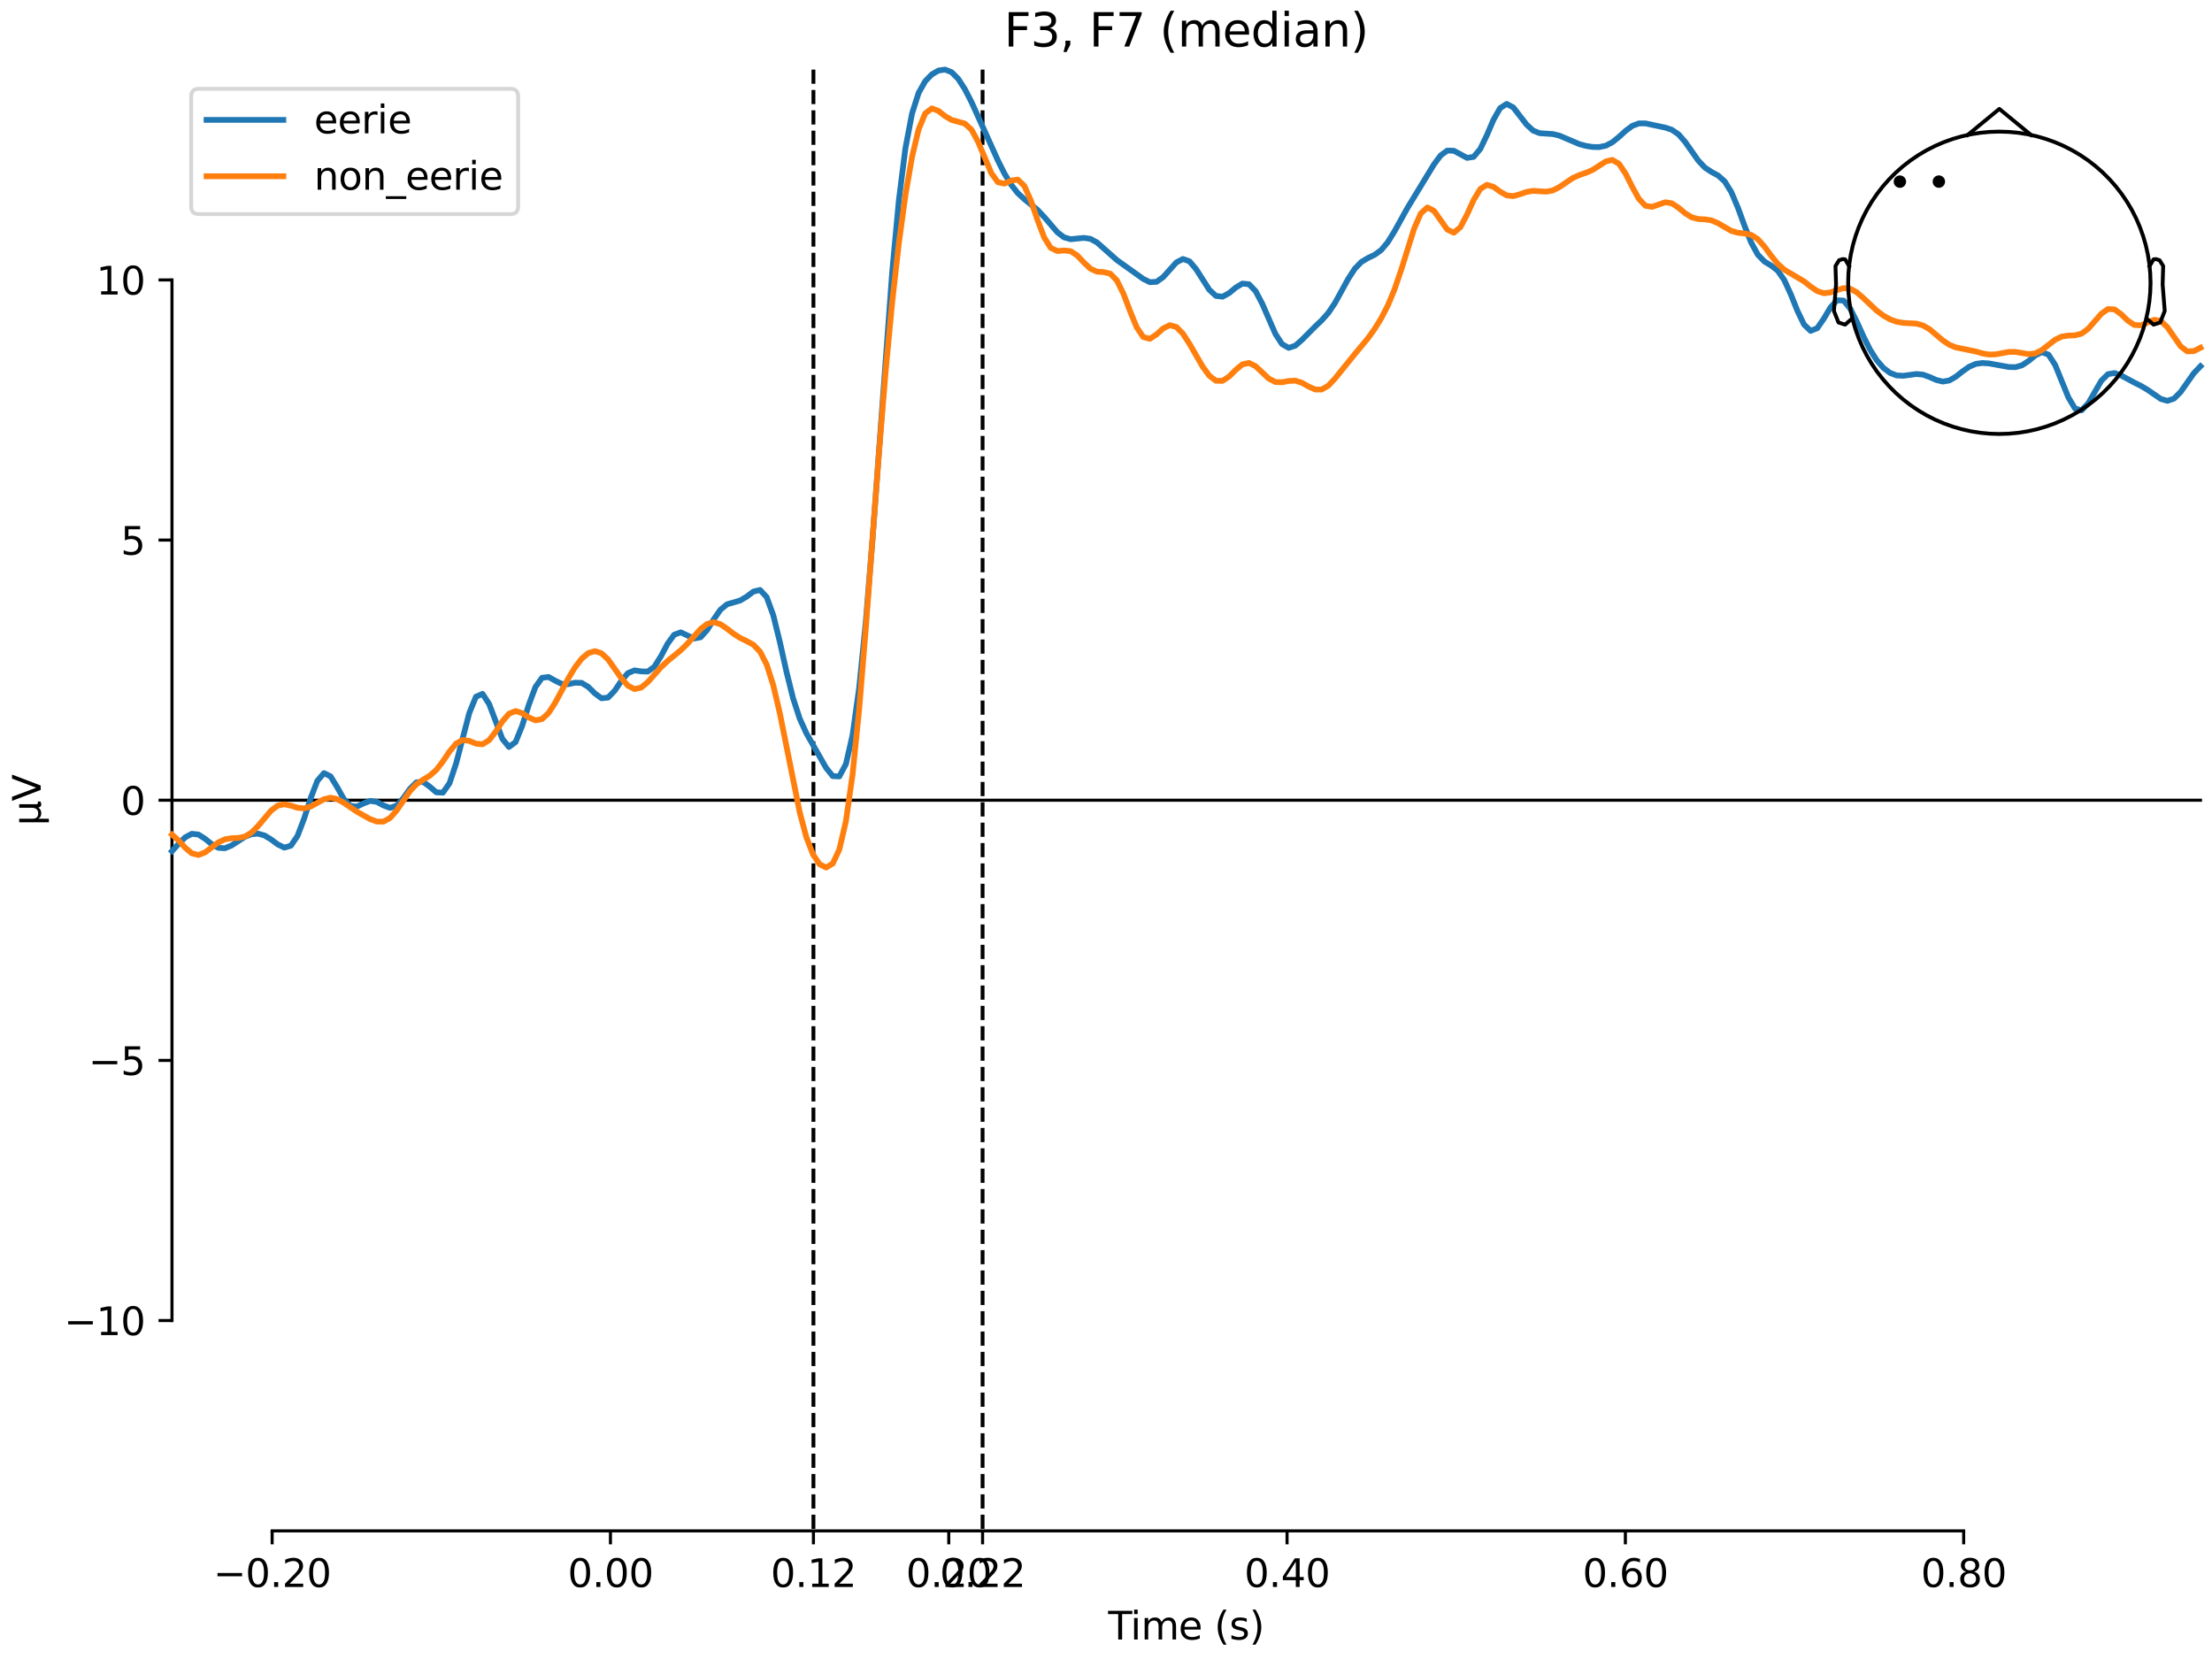<?xml version="1.0" encoding="utf-8" standalone="no"?>
<!DOCTYPE svg PUBLIC "-//W3C//DTD SVG 1.1//EN"
  "http://www.w3.org/Graphics/SVG/1.1/DTD/svg11.dtd">
<svg xmlns:xlink="http://www.w3.org/1999/xlink" width="576pt" height="432pt" viewBox="0 0 576 432" xmlns="http://www.w3.org/2000/svg" version="1.1">
 <defs>
  <style type="text/css">*{stroke-linejoin: round; stroke-linecap: butt}</style>
 </defs>
 <g id="figure_1">
  <g id="patch_1">
   <path d="M 0 432 
L 576 432 
L 576 0 
L 0 0 
z
" style="fill: #ffffff"/>
  </g>
  <g id="axes_1">
   <g id="patch_2">
    <path d="M 44.783 398.644 
L 573 398.644 
L 573 18.118 
L 44.783 18.118 
L 44.783 398.644 
z
" style="fill: none; opacity: 0"/>
   </g>
   <g id="patch_3">
    <path d="M 44.783 343.865 
L 44.783 72.897 
" style="fill: none; stroke: #000000; stroke-width: 0.8; stroke-linejoin: miter; stroke-linecap: square"/>
   </g>
   <g id="LineCollection_1">
    <path d="M 211.817 18.118 
L 211.817 398.644 
" clip-path="url(#p2eb47538a4)" style="fill: none; stroke-dasharray: 3.7,1.6; stroke-dashoffset: 0; stroke: #000000"/>
    <path d="M 255.863 18.118 
L 255.863 398.644 
" clip-path="url(#p2eb47538a4)" style="fill: none; stroke-dasharray: 3.7,1.6; stroke-dashoffset: 0; stroke: #000000"/>
   </g>
   <g id="matplotlib.axis_1">
    <g id="xtick_1">
     <g id="line2d_1">
      <defs>
       <path id="med93d7bb9c" d="M 0 0 
L 0 3.5 
" style="stroke: #000000; stroke-width: 0.8"/>
      </defs>
      <g>
       <use xlink:href="#med93d7bb9c" x="70.867" y="398.644" style="stroke: #000000; stroke-width: 0.8"/>
      </g>
     </g>
     <g id="text_1">
      <!-- −0.20 -->
      <g transform="translate(55.544 413.242) scale(0.1 -0.1)">
       <defs>
        <path id="DejaVuSans-2212" d="M 678 2272 
L 4684 2272 
L 4684 1741 
L 678 1741 
L 678 2272 
z
" transform="scale(0.016)"/>
        <path id="DejaVuSans-30" d="M 2034 4250 
Q 1547 4250 1301 3770 
Q 1056 3291 1056 2328 
Q 1056 1369 1301 889 
Q 1547 409 2034 409 
Q 2525 409 2770 889 
Q 3016 1369 3016 2328 
Q 3016 3291 2770 3770 
Q 2525 4250 2034 4250 
z
M 2034 4750 
Q 2819 4750 3233 4129 
Q 3647 3509 3647 2328 
Q 3647 1150 3233 529 
Q 2819 -91 2034 -91 
Q 1250 -91 836 529 
Q 422 1150 422 2328 
Q 422 3509 836 4129 
Q 1250 4750 2034 4750 
z
" transform="scale(0.016)"/>
        <path id="DejaVuSans-2e" d="M 684 794 
L 1344 794 
L 1344 0 
L 684 0 
L 684 794 
z
" transform="scale(0.016)"/>
        <path id="DejaVuSans-32" d="M 1228 531 
L 3431 531 
L 3431 0 
L 469 0 
L 469 531 
Q 828 903 1448 1529 
Q 2069 2156 2228 2338 
Q 2531 2678 2651 2914 
Q 2772 3150 2772 3378 
Q 2772 3750 2511 3984 
Q 2250 4219 1831 4219 
Q 1534 4219 1204 4116 
Q 875 4013 500 3803 
L 500 4441 
Q 881 4594 1212 4672 
Q 1544 4750 1819 4750 
Q 2544 4750 2975 4387 
Q 3406 4025 3406 3419 
Q 3406 3131 3298 2873 
Q 3191 2616 2906 2266 
Q 2828 2175 2409 1742 
Q 1991 1309 1228 531 
z
" transform="scale(0.016)"/>
       </defs>
       <use xlink:href="#DejaVuSans-2212"/>
       <use xlink:href="#DejaVuSans-30" transform="translate(83.789 0)"/>
       <use xlink:href="#DejaVuSans-2e" transform="translate(147.412 0)"/>
       <use xlink:href="#DejaVuSans-32" transform="translate(179.199 0)"/>
       <use xlink:href="#DejaVuSans-30" transform="translate(242.822 0)"/>
      </g>
     </g>
    </g>
    <g id="xtick_2">
     <g id="line2d_2">
      <g>
       <use xlink:href="#med93d7bb9c" x="158.96" y="398.644" style="stroke: #000000; stroke-width: 0.8"/>
      </g>
     </g>
     <g id="text_2">
      <!-- 0.00 -->
      <g transform="translate(147.828 413.242) scale(0.1 -0.1)">
       <use xlink:href="#DejaVuSans-30"/>
       <use xlink:href="#DejaVuSans-2e" transform="translate(63.623 0)"/>
       <use xlink:href="#DejaVuSans-30" transform="translate(95.41 0)"/>
       <use xlink:href="#DejaVuSans-30" transform="translate(159.033 0)"/>
      </g>
     </g>
    </g>
    <g id="xtick_3">
     <g id="line2d_3">
      <g>
       <use xlink:href="#med93d7bb9c" x="211.817" y="398.644" style="stroke: #000000; stroke-width: 0.8"/>
      </g>
     </g>
     <g id="text_3">
      <!-- 0.12 -->
      <g transform="translate(200.684 413.242) scale(0.1 -0.1)">
       <defs>
        <path id="DejaVuSans-31" d="M 794 531 
L 1825 531 
L 1825 4091 
L 703 3866 
L 703 4441 
L 1819 4666 
L 2450 4666 
L 2450 531 
L 3481 531 
L 3481 0 
L 794 0 
L 794 531 
z
" transform="scale(0.016)"/>
       </defs>
       <use xlink:href="#DejaVuSans-30"/>
       <use xlink:href="#DejaVuSans-2e" transform="translate(63.623 0)"/>
       <use xlink:href="#DejaVuSans-31" transform="translate(95.41 0)"/>
       <use xlink:href="#DejaVuSans-32" transform="translate(159.033 0)"/>
      </g>
     </g>
    </g>
    <g id="xtick_4">
     <g id="line2d_4">
      <g>
       <use xlink:href="#med93d7bb9c" x="247.054" y="398.644" style="stroke: #000000; stroke-width: 0.8"/>
      </g>
     </g>
     <g id="text_4">
      <!-- 0.20 -->
      <g transform="translate(235.921 413.242) scale(0.1 -0.1)">
       <use xlink:href="#DejaVuSans-30"/>
       <use xlink:href="#DejaVuSans-2e" transform="translate(63.623 0)"/>
       <use xlink:href="#DejaVuSans-32" transform="translate(95.41 0)"/>
       <use xlink:href="#DejaVuSans-30" transform="translate(159.033 0)"/>
      </g>
     </g>
    </g>
    <g id="xtick_5">
     <g id="line2d_5">
      <g>
       <use xlink:href="#med93d7bb9c" x="255.863" y="398.644" style="stroke: #000000; stroke-width: 0.8"/>
      </g>
     </g>
     <g id="text_5">
      <!-- 0.22 -->
      <g transform="translate(244.73 413.242) scale(0.1 -0.1)">
       <use xlink:href="#DejaVuSans-30"/>
       <use xlink:href="#DejaVuSans-2e" transform="translate(63.623 0)"/>
       <use xlink:href="#DejaVuSans-32" transform="translate(95.41 0)"/>
       <use xlink:href="#DejaVuSans-32" transform="translate(159.033 0)"/>
      </g>
     </g>
    </g>
    <g id="xtick_6">
     <g id="line2d_6">
      <g>
       <use xlink:href="#med93d7bb9c" x="335.147" y="398.644" style="stroke: #000000; stroke-width: 0.8"/>
      </g>
     </g>
     <g id="text_6">
      <!-- 0.40 -->
      <g transform="translate(324.015 413.242) scale(0.1 -0.1)">
       <defs>
        <path id="DejaVuSans-34" d="M 2419 4116 
L 825 1625 
L 2419 1625 
L 2419 4116 
z
M 2253 4666 
L 3047 4666 
L 3047 1625 
L 3713 1625 
L 3713 1100 
L 3047 1100 
L 3047 0 
L 2419 0 
L 2419 1100 
L 313 1100 
L 313 1709 
L 2253 4666 
z
" transform="scale(0.016)"/>
       </defs>
       <use xlink:href="#DejaVuSans-30"/>
       <use xlink:href="#DejaVuSans-2e" transform="translate(63.623 0)"/>
       <use xlink:href="#DejaVuSans-34" transform="translate(95.41 0)"/>
       <use xlink:href="#DejaVuSans-30" transform="translate(159.033 0)"/>
      </g>
     </g>
    </g>
    <g id="xtick_7">
     <g id="line2d_7">
      <g>
       <use xlink:href="#med93d7bb9c" x="423.241" y="398.644" style="stroke: #000000; stroke-width: 0.8"/>
      </g>
     </g>
     <g id="text_7">
      <!-- 0.60 -->
      <g transform="translate(412.108 413.242) scale(0.1 -0.1)">
       <defs>
        <path id="DejaVuSans-36" d="M 2113 2584 
Q 1688 2584 1439 2293 
Q 1191 2003 1191 1497 
Q 1191 994 1439 701 
Q 1688 409 2113 409 
Q 2538 409 2786 701 
Q 3034 994 3034 1497 
Q 3034 2003 2786 2293 
Q 2538 2584 2113 2584 
z
M 3366 4563 
L 3366 3988 
Q 3128 4100 2886 4159 
Q 2644 4219 2406 4219 
Q 1781 4219 1451 3797 
Q 1122 3375 1075 2522 
Q 1259 2794 1537 2939 
Q 1816 3084 2150 3084 
Q 2853 3084 3261 2657 
Q 3669 2231 3669 1497 
Q 3669 778 3244 343 
Q 2819 -91 2113 -91 
Q 1303 -91 875 529 
Q 447 1150 447 2328 
Q 447 3434 972 4092 
Q 1497 4750 2381 4750 
Q 2619 4750 2861 4703 
Q 3103 4656 3366 4563 
z
" transform="scale(0.016)"/>
       </defs>
       <use xlink:href="#DejaVuSans-30"/>
       <use xlink:href="#DejaVuSans-2e" transform="translate(63.623 0)"/>
       <use xlink:href="#DejaVuSans-36" transform="translate(95.41 0)"/>
       <use xlink:href="#DejaVuSans-30" transform="translate(159.033 0)"/>
      </g>
     </g>
    </g>
    <g id="xtick_8">
     <g id="line2d_8">
      <g>
       <use xlink:href="#med93d7bb9c" x="511.334" y="398.644" style="stroke: #000000; stroke-width: 0.8"/>
      </g>
     </g>
     <g id="text_8">
      <!-- 0.80 -->
      <g transform="translate(500.202 413.242) scale(0.1 -0.1)">
       <defs>
        <path id="DejaVuSans-38" d="M 2034 2216 
Q 1584 2216 1326 1975 
Q 1069 1734 1069 1313 
Q 1069 891 1326 650 
Q 1584 409 2034 409 
Q 2484 409 2743 651 
Q 3003 894 3003 1313 
Q 3003 1734 2745 1975 
Q 2488 2216 2034 2216 
z
M 1403 2484 
Q 997 2584 770 2862 
Q 544 3141 544 3541 
Q 544 4100 942 4425 
Q 1341 4750 2034 4750 
Q 2731 4750 3128 4425 
Q 3525 4100 3525 3541 
Q 3525 3141 3298 2862 
Q 3072 2584 2669 2484 
Q 3125 2378 3379 2068 
Q 3634 1759 3634 1313 
Q 3634 634 3220 271 
Q 2806 -91 2034 -91 
Q 1263 -91 848 271 
Q 434 634 434 1313 
Q 434 1759 690 2068 
Q 947 2378 1403 2484 
z
M 1172 3481 
Q 1172 3119 1398 2916 
Q 1625 2713 2034 2713 
Q 2441 2713 2670 2916 
Q 2900 3119 2900 3481 
Q 2900 3844 2670 4047 
Q 2441 4250 2034 4250 
Q 1625 4250 1398 4047 
Q 1172 3844 1172 3481 
z
" transform="scale(0.016)"/>
       </defs>
       <use xlink:href="#DejaVuSans-30"/>
       <use xlink:href="#DejaVuSans-2e" transform="translate(63.623 0)"/>
       <use xlink:href="#DejaVuSans-38" transform="translate(95.41 0)"/>
       <use xlink:href="#DejaVuSans-30" transform="translate(159.033 0)"/>
      </g>
     </g>
    </g>
    <g id="text_9">
     <!-- Time (s) -->
     <g transform="translate(288.562 426.92) scale(0.1 -0.1)">
      <defs>
       <path id="DejaVuSans-54" d="M -19 4666 
L 3928 4666 
L 3928 4134 
L 2272 4134 
L 2272 0 
L 1638 0 
L 1638 4134 
L -19 4134 
L -19 4666 
z
" transform="scale(0.016)"/>
       <path id="DejaVuSans-69" d="M 603 3500 
L 1178 3500 
L 1178 0 
L 603 0 
L 603 3500 
z
M 603 4863 
L 1178 4863 
L 1178 4134 
L 603 4134 
L 603 4863 
z
" transform="scale(0.016)"/>
       <path id="DejaVuSans-6d" d="M 3328 2828 
Q 3544 3216 3844 3400 
Q 4144 3584 4550 3584 
Q 5097 3584 5394 3201 
Q 5691 2819 5691 2113 
L 5691 0 
L 5113 0 
L 5113 2094 
Q 5113 2597 4934 2840 
Q 4756 3084 4391 3084 
Q 3944 3084 3684 2787 
Q 3425 2491 3425 1978 
L 3425 0 
L 2847 0 
L 2847 2094 
Q 2847 2600 2669 2842 
Q 2491 3084 2119 3084 
Q 1678 3084 1418 2786 
Q 1159 2488 1159 1978 
L 1159 0 
L 581 0 
L 581 3500 
L 1159 3500 
L 1159 2956 
Q 1356 3278 1631 3431 
Q 1906 3584 2284 3584 
Q 2666 3584 2933 3390 
Q 3200 3197 3328 2828 
z
" transform="scale(0.016)"/>
       <path id="DejaVuSans-65" d="M 3597 1894 
L 3597 1613 
L 953 1613 
Q 991 1019 1311 708 
Q 1631 397 2203 397 
Q 2534 397 2845 478 
Q 3156 559 3463 722 
L 3463 178 
Q 3153 47 2828 -22 
Q 2503 -91 2169 -91 
Q 1331 -91 842 396 
Q 353 884 353 1716 
Q 353 2575 817 3079 
Q 1281 3584 2069 3584 
Q 2775 3584 3186 3129 
Q 3597 2675 3597 1894 
z
M 3022 2063 
Q 3016 2534 2758 2815 
Q 2500 3097 2075 3097 
Q 1594 3097 1305 2825 
Q 1016 2553 972 2059 
L 3022 2063 
z
" transform="scale(0.016)"/>
       <path id="DejaVuSans-20" transform="scale(0.016)"/>
       <path id="DejaVuSans-28" d="M 1984 4856 
Q 1566 4138 1362 3434 
Q 1159 2731 1159 2009 
Q 1159 1288 1364 580 
Q 1569 -128 1984 -844 
L 1484 -844 
Q 1016 -109 783 600 
Q 550 1309 550 2009 
Q 550 2706 781 3412 
Q 1013 4119 1484 4856 
L 1984 4856 
z
" transform="scale(0.016)"/>
       <path id="DejaVuSans-73" d="M 2834 3397 
L 2834 2853 
Q 2591 2978 2328 3040 
Q 2066 3103 1784 3103 
Q 1356 3103 1142 2972 
Q 928 2841 928 2578 
Q 928 2378 1081 2264 
Q 1234 2150 1697 2047 
L 1894 2003 
Q 2506 1872 2764 1633 
Q 3022 1394 3022 966 
Q 3022 478 2636 193 
Q 2250 -91 1575 -91 
Q 1294 -91 989 -36 
Q 684 19 347 128 
L 347 722 
Q 666 556 975 473 
Q 1284 391 1588 391 
Q 1994 391 2212 530 
Q 2431 669 2431 922 
Q 2431 1156 2273 1281 
Q 2116 1406 1581 1522 
L 1381 1569 
Q 847 1681 609 1914 
Q 372 2147 372 2553 
Q 372 3047 722 3315 
Q 1072 3584 1716 3584 
Q 2034 3584 2315 3537 
Q 2597 3491 2834 3397 
z
" transform="scale(0.016)"/>
       <path id="DejaVuSans-29" d="M 513 4856 
L 1013 4856 
Q 1481 4119 1714 3412 
Q 1947 2706 1947 2009 
Q 1947 1309 1714 600 
Q 1481 -109 1013 -844 
L 513 -844 
Q 928 -128 1133 580 
Q 1338 1288 1338 2009 
Q 1338 2731 1133 3434 
Q 928 4138 513 4856 
z
" transform="scale(0.016)"/>
      </defs>
      <use xlink:href="#DejaVuSans-54"/>
      <use xlink:href="#DejaVuSans-69" transform="translate(57.959 0)"/>
      <use xlink:href="#DejaVuSans-6d" transform="translate(85.742 0)"/>
      <use xlink:href="#DejaVuSans-65" transform="translate(183.154 0)"/>
      <use xlink:href="#DejaVuSans-20" transform="translate(244.678 0)"/>
      <use xlink:href="#DejaVuSans-28" transform="translate(276.465 0)"/>
      <use xlink:href="#DejaVuSans-73" transform="translate(315.479 0)"/>
      <use xlink:href="#DejaVuSans-29" transform="translate(367.578 0)"/>
     </g>
    </g>
   </g>
   <g id="matplotlib.axis_2">
    <g id="ytick_1">
     <g id="line2d_9">
      <defs>
       <path id="mc2430f73e5" d="M 0 0 
L -3.5 0 
" style="stroke: #000000; stroke-width: 0.8"/>
      </defs>
      <g>
       <use xlink:href="#mc2430f73e5" x="44.783" y="343.865" style="stroke: #000000; stroke-width: 0.8"/>
      </g>
     </g>
     <g id="text_10">
      <!-- −10 -->
      <g transform="translate(16.678 347.664) scale(0.1 -0.1)">
       <use xlink:href="#DejaVuSans-2212"/>
       <use xlink:href="#DejaVuSans-31" transform="translate(83.789 0)"/>
       <use xlink:href="#DejaVuSans-30" transform="translate(147.412 0)"/>
      </g>
     </g>
    </g>
    <g id="ytick_2">
     <g id="line2d_10">
      <g>
       <use xlink:href="#mc2430f73e5" x="44.783" y="276.123" style="stroke: #000000; stroke-width: 0.8"/>
      </g>
     </g>
     <g id="text_11">
      <!-- −5 -->
      <g transform="translate(23.041 279.922) scale(0.1 -0.1)">
       <defs>
        <path id="DejaVuSans-35" d="M 691 4666 
L 3169 4666 
L 3169 4134 
L 1269 4134 
L 1269 2991 
Q 1406 3038 1543 3061 
Q 1681 3084 1819 3084 
Q 2600 3084 3056 2656 
Q 3513 2228 3513 1497 
Q 3513 744 3044 326 
Q 2575 -91 1722 -91 
Q 1428 -91 1123 -41 
Q 819 9 494 109 
L 494 744 
Q 775 591 1075 516 
Q 1375 441 1709 441 
Q 2250 441 2565 725 
Q 2881 1009 2881 1497 
Q 2881 1984 2565 2268 
Q 2250 2553 1709 2553 
Q 1456 2553 1204 2497 
Q 953 2441 691 2322 
L 691 4666 
z
" transform="scale(0.016)"/>
       </defs>
       <use xlink:href="#DejaVuSans-2212"/>
       <use xlink:href="#DejaVuSans-35" transform="translate(83.789 0)"/>
      </g>
     </g>
    </g>
    <g id="ytick_3">
     <g id="line2d_11">
      <g>
       <use xlink:href="#mc2430f73e5" x="44.783" y="208.381" style="stroke: #000000; stroke-width: 0.8"/>
      </g>
     </g>
     <g id="text_12">
      <!-- 0 -->
      <g transform="translate(31.421 212.18) scale(0.1 -0.1)">
       <use xlink:href="#DejaVuSans-30"/>
      </g>
     </g>
    </g>
    <g id="ytick_4">
     <g id="line2d_12">
      <g>
       <use xlink:href="#mc2430f73e5" x="44.783" y="140.639" style="stroke: #000000; stroke-width: 0.8"/>
      </g>
     </g>
     <g id="text_13">
      <!-- 5 -->
      <g transform="translate(31.421 144.438) scale(0.1 -0.1)">
       <use xlink:href="#DejaVuSans-35"/>
      </g>
     </g>
    </g>
    <g id="ytick_5">
     <g id="line2d_13">
      <g>
       <use xlink:href="#mc2430f73e5" x="44.783" y="72.897" style="stroke: #000000; stroke-width: 0.8"/>
      </g>
     </g>
     <g id="text_14">
      <!-- 10 -->
      <g transform="translate(25.058 76.696) scale(0.1 -0.1)">
       <use xlink:href="#DejaVuSans-31"/>
       <use xlink:href="#DejaVuSans-30" transform="translate(63.623 0)"/>
      </g>
     </g>
    </g>
    <g id="text_15">
     <!-- µV -->
     <g transform="translate(10.599 214.982) rotate(-90) scale(0.1 -0.1)">
      <defs>
       <path id="DejaVuSans-b5" d="M 544 -1331 
L 544 3500 
L 1119 3500 
L 1119 1325 
Q 1119 872 1334 640 
Q 1550 409 1972 409 
Q 2434 409 2667 671 
Q 2900 934 2900 1459 
L 2900 3500 
L 3475 3500 
L 3475 806 
Q 3475 619 3529 530 
Q 3584 441 3700 441 
Q 3728 441 3778 458 
Q 3828 475 3916 513 
L 3916 50 
Q 3788 -22 3673 -56 
Q 3559 -91 3450 -91 
Q 3234 -91 3106 31 
Q 2978 153 2931 403 
Q 2775 156 2548 32 
Q 2322 -91 2016 -91 
Q 1697 -91 1473 31 
Q 1250 153 1119 397 
L 1119 -1331 
L 544 -1331 
z
" transform="scale(0.016)"/>
       <path id="DejaVuSans-56" d="M 1831 0 
L 50 4666 
L 709 4666 
L 2188 738 
L 3669 4666 
L 4325 4666 
L 2547 0 
L 1831 0 
z
" transform="scale(0.016)"/>
      </defs>
      <use xlink:href="#DejaVuSans-b5"/>
      <use xlink:href="#DejaVuSans-56" transform="translate(63.623 0)"/>
     </g>
    </g>
   </g>
   <g id="patch_4">
    <path d="M 70.867 398.644 
L 511.334 398.644 
" style="fill: none; stroke: #000000; stroke-width: 0.8; stroke-linejoin: miter; stroke-linecap: square"/>
   </g>
   <g id="patch_5">
    <path d="M 44.783 208.381 
L 573 208.381 
" style="fill: none; stroke: #000000; stroke-width: 0.8; stroke-linejoin: miter; stroke-linecap: square"/>
   </g>
   <g id="text_16">
    <!-- F3, F7 (median) -->
    <g transform="translate(261.46 12.118) scale(0.12 -0.12)">
     <defs>
      <path id="DejaVuSans-46" d="M 628 4666 
L 3309 4666 
L 3309 4134 
L 1259 4134 
L 1259 2759 
L 3109 2759 
L 3109 2228 
L 1259 2228 
L 1259 0 
L 628 0 
L 628 4666 
z
" transform="scale(0.016)"/>
      <path id="DejaVuSans-33" d="M 2597 2516 
Q 3050 2419 3304 2112 
Q 3559 1806 3559 1356 
Q 3559 666 3084 287 
Q 2609 -91 1734 -91 
Q 1441 -91 1130 -33 
Q 819 25 488 141 
L 488 750 
Q 750 597 1062 519 
Q 1375 441 1716 441 
Q 2309 441 2620 675 
Q 2931 909 2931 1356 
Q 2931 1769 2642 2001 
Q 2353 2234 1838 2234 
L 1294 2234 
L 1294 2753 
L 1863 2753 
Q 2328 2753 2575 2939 
Q 2822 3125 2822 3475 
Q 2822 3834 2567 4026 
Q 2313 4219 1838 4219 
Q 1578 4219 1281 4162 
Q 984 4106 628 3988 
L 628 4550 
Q 988 4650 1302 4700 
Q 1616 4750 1894 4750 
Q 2613 4750 3031 4423 
Q 3450 4097 3450 3541 
Q 3450 3153 3228 2886 
Q 3006 2619 2597 2516 
z
" transform="scale(0.016)"/>
      <path id="DejaVuSans-2c" d="M 750 794 
L 1409 794 
L 1409 256 
L 897 -744 
L 494 -744 
L 750 256 
L 750 794 
z
" transform="scale(0.016)"/>
      <path id="DejaVuSans-37" d="M 525 4666 
L 3525 4666 
L 3525 4397 
L 1831 0 
L 1172 0 
L 2766 4134 
L 525 4134 
L 525 4666 
z
" transform="scale(0.016)"/>
      <path id="DejaVuSans-64" d="M 2906 2969 
L 2906 4863 
L 3481 4863 
L 3481 0 
L 2906 0 
L 2906 525 
Q 2725 213 2448 61 
Q 2172 -91 1784 -91 
Q 1150 -91 751 415 
Q 353 922 353 1747 
Q 353 2572 751 3078 
Q 1150 3584 1784 3584 
Q 2172 3584 2448 3432 
Q 2725 3281 2906 2969 
z
M 947 1747 
Q 947 1113 1208 752 
Q 1469 391 1925 391 
Q 2381 391 2643 752 
Q 2906 1113 2906 1747 
Q 2906 2381 2643 2742 
Q 2381 3103 1925 3103 
Q 1469 3103 1208 2742 
Q 947 2381 947 1747 
z
" transform="scale(0.016)"/>
      <path id="DejaVuSans-61" d="M 2194 1759 
Q 1497 1759 1228 1600 
Q 959 1441 959 1056 
Q 959 750 1161 570 
Q 1363 391 1709 391 
Q 2188 391 2477 730 
Q 2766 1069 2766 1631 
L 2766 1759 
L 2194 1759 
z
M 3341 1997 
L 3341 0 
L 2766 0 
L 2766 531 
Q 2569 213 2275 61 
Q 1981 -91 1556 -91 
Q 1019 -91 701 211 
Q 384 513 384 1019 
Q 384 1609 779 1909 
Q 1175 2209 1959 2209 
L 2766 2209 
L 2766 2266 
Q 2766 2663 2505 2880 
Q 2244 3097 1772 3097 
Q 1472 3097 1187 3025 
Q 903 2953 641 2809 
L 641 3341 
Q 956 3463 1253 3523 
Q 1550 3584 1831 3584 
Q 2591 3584 2966 3190 
Q 3341 2797 3341 1997 
z
" transform="scale(0.016)"/>
      <path id="DejaVuSans-6e" d="M 3513 2113 
L 3513 0 
L 2938 0 
L 2938 2094 
Q 2938 2591 2744 2837 
Q 2550 3084 2163 3084 
Q 1697 3084 1428 2787 
Q 1159 2491 1159 1978 
L 1159 0 
L 581 0 
L 581 3500 
L 1159 3500 
L 1159 2956 
Q 1366 3272 1645 3428 
Q 1925 3584 2291 3584 
Q 2894 3584 3203 3211 
Q 3513 2838 3513 2113 
z
" transform="scale(0.016)"/>
     </defs>
     <use xlink:href="#DejaVuSans-46"/>
     <use xlink:href="#DejaVuSans-33" transform="translate(57.52 0)"/>
     <use xlink:href="#DejaVuSans-2c" transform="translate(121.143 0)"/>
     <use xlink:href="#DejaVuSans-20" transform="translate(152.93 0)"/>
     <use xlink:href="#DejaVuSans-46" transform="translate(184.717 0)"/>
     <use xlink:href="#DejaVuSans-37" transform="translate(242.236 0)"/>
     <use xlink:href="#DejaVuSans-20" transform="translate(305.859 0)"/>
     <use xlink:href="#DejaVuSans-28" transform="translate(337.646 0)"/>
     <use xlink:href="#DejaVuSans-6d" transform="translate(376.66 0)"/>
     <use xlink:href="#DejaVuSans-65" transform="translate(474.072 0)"/>
     <use xlink:href="#DejaVuSans-64" transform="translate(535.596 0)"/>
     <use xlink:href="#DejaVuSans-69" transform="translate(599.072 0)"/>
     <use xlink:href="#DejaVuSans-61" transform="translate(626.855 0)"/>
     <use xlink:href="#DejaVuSans-6e" transform="translate(688.135 0)"/>
     <use xlink:href="#DejaVuSans-29" transform="translate(751.514 0)"/>
    </g>
   </g>
   <g id="legend_1">
    <g id="patch_6">
     <path d="M 51.783 55.753 
L 132.925 55.753 
Q 134.925 55.753 134.925 53.753 
L 134.925 25.118 
Q 134.925 23.118 132.925 23.118 
L 51.783 23.118 
Q 49.783 23.118 49.783 25.118 
L 49.783 53.753 
Q 49.783 55.753 51.783 55.753 
z
" style="fill: #ffffff; opacity: 0.8; stroke: #cccccc; stroke-linejoin: miter"/>
    </g>
    <g id="line2d_14">
     <path d="M 53.783 31.217 
L 63.783 31.217 
L 73.783 31.217 
" style="fill: none; stroke: #1f77b4; stroke-width: 1.5; stroke-linecap: square"/>
    </g>
    <g id="text_17">
     <!-- eerie -->
     <g transform="translate(81.783 34.717) scale(0.1 -0.1)">
      <defs>
       <path id="DejaVuSans-72" d="M 2631 2963 
Q 2534 3019 2420 3045 
Q 2306 3072 2169 3072 
Q 1681 3072 1420 2755 
Q 1159 2438 1159 1844 
L 1159 0 
L 581 0 
L 581 3500 
L 1159 3500 
L 1159 2956 
Q 1341 3275 1631 3429 
Q 1922 3584 2338 3584 
Q 2397 3584 2469 3576 
Q 2541 3569 2628 3553 
L 2631 2963 
z
" transform="scale(0.016)"/>
      </defs>
      <use xlink:href="#DejaVuSans-65"/>
      <use xlink:href="#DejaVuSans-65" transform="translate(61.523 0)"/>
      <use xlink:href="#DejaVuSans-72" transform="translate(123.047 0)"/>
      <use xlink:href="#DejaVuSans-69" transform="translate(164.16 0)"/>
      <use xlink:href="#DejaVuSans-65" transform="translate(191.943 0)"/>
     </g>
    </g>
    <g id="line2d_15">
     <path d="M 53.783 45.895 
L 63.783 45.895 
L 73.783 45.895 
" style="fill: none; stroke: #ff7f0e; stroke-width: 1.5; stroke-linecap: square"/>
    </g>
    <g id="text_18">
     <!-- non_eerie -->
     <g transform="translate(81.783 49.395) scale(0.1 -0.1)">
      <defs>
       <path id="DejaVuSans-6f" d="M 1959 3097 
Q 1497 3097 1228 2736 
Q 959 2375 959 1747 
Q 959 1119 1226 758 
Q 1494 397 1959 397 
Q 2419 397 2687 759 
Q 2956 1122 2956 1747 
Q 2956 2369 2687 2733 
Q 2419 3097 1959 3097 
z
M 1959 3584 
Q 2709 3584 3137 3096 
Q 3566 2609 3566 1747 
Q 3566 888 3137 398 
Q 2709 -91 1959 -91 
Q 1206 -91 779 398 
Q 353 888 353 1747 
Q 353 2609 779 3096 
Q 1206 3584 1959 3584 
z
" transform="scale(0.016)"/>
       <path id="DejaVuSans-5f" d="M 3263 -1063 
L 3263 -1509 
L -63 -1509 
L -63 -1063 
L 3263 -1063 
z
" transform="scale(0.016)"/>
      </defs>
      <use xlink:href="#DejaVuSans-6e"/>
      <use xlink:href="#DejaVuSans-6f" transform="translate(63.379 0)"/>
      <use xlink:href="#DejaVuSans-6e" transform="translate(124.561 0)"/>
      <use xlink:href="#DejaVuSans-5f" transform="translate(187.939 0)"/>
      <use xlink:href="#DejaVuSans-65" transform="translate(237.939 0)"/>
      <use xlink:href="#DejaVuSans-65" transform="translate(299.463 0)"/>
      <use xlink:href="#DejaVuSans-72" transform="translate(360.986 0)"/>
      <use xlink:href="#DejaVuSans-69" transform="translate(402.1 0)"/>
      <use xlink:href="#DejaVuSans-65" transform="translate(429.883 0)"/>
     </g>
    </g>
   </g>
   <g id="line2d_16">
    <path d="M 44.783 221.641 
L 46.504 219.746 
L 48.224 218.039 
L 49.945 217.123 
L 51.665 217.307 
L 53.386 218.406 
L 55.107 219.797 
L 56.827 220.766 
L 58.548 220.883 
L 60.268 220.179 
L 63.709 217.946 
L 65.43 217.231 
L 67.151 217.077 
L 68.871 217.547 
L 70.592 218.586 
L 72.312 219.874 
L 74.033 220.723 
L 75.753 220.216 
L 77.474 217.661 
L 79.195 213.146 
L 80.915 207.786 
L 82.636 203.336 
L 84.356 201.315 
L 86.077 202.161 
L 87.797 204.97 
L 89.518 208.035 
L 91.239 209.869 
L 92.959 210.027 
L 94.68 209.199 
L 96.4 208.551 
L 98.121 208.807 
L 99.841 209.732 
L 101.562 210.367 
L 103.283 209.792 
L 105.003 207.877 
L 106.724 205.436 
L 108.444 203.717 
L 110.165 203.571 
L 111.886 204.83 
L 113.606 206.309 
L 115.327 206.41 
L 117.047 203.95 
L 118.768 198.815 
L 122.209 185.64 
L 123.93 181.432 
L 125.65 180.677 
L 127.371 183.315 
L 130.812 192.395 
L 132.532 194.509 
L 134.253 193.226 
L 135.974 188.997 
L 137.694 183.536 
L 139.415 178.915 
L 141.135 176.488 
L 142.856 176.289 
L 144.576 177.258 
L 146.297 178.092 
L 148.018 178.15 
L 149.738 177.773 
L 151.459 177.826 
L 153.179 178.863 
L 154.9 180.553 
L 156.62 181.823 
L 158.341 181.651 
L 160.062 179.863 
L 161.782 177.311 
L 163.503 175.288 
L 165.223 174.567 
L 166.944 174.823 
L 168.664 174.882 
L 170.385 173.627 
L 172.106 170.893 
L 173.826 167.639 
L 175.547 165.281 
L 177.267 164.657 
L 180.709 166.273 
L 182.429 165.948 
L 184.15 164.041 
L 185.87 161.256 
L 187.591 158.78 
L 189.311 157.362 
L 192.753 156.363 
L 194.473 155.342 
L 196.194 154.037 
L 197.914 153.626 
L 199.635 155.473 
L 201.355 160.192 
L 203.076 167.18 
L 204.797 174.92 
L 206.517 181.838 
L 208.238 187.108 
L 209.958 190.897 
L 215.12 199.962 
L 216.841 202.097 
L 218.561 202.178 
L 220.282 198.943 
L 222.002 191.419 
L 223.723 179.093 
L 225.443 162.01 
L 227.164 140.89 
L 232.326 70.802 
L 234.046 52.317 
L 235.767 38.617 
L 237.488 29.573 
L 239.208 24.185 
L 240.929 21.139 
L 242.649 19.372 
L 244.37 18.372 
L 246.09 18.118 
L 247.811 18.806 
L 249.532 20.546 
L 251.252 23.228 
L 252.973 26.574 
L 256.414 34.156 
L 259.855 41.794 
L 261.576 45.222 
L 263.296 48.09 
L 265.017 50.274 
L 266.737 51.869 
L 270.178 54.66 
L 271.899 56.482 
L 275.34 60.485 
L 277.061 61.796 
L 278.781 62.287 
L 282.222 61.948 
L 283.943 62.192 
L 285.664 63.137 
L 290.825 67.714 
L 297.708 72.634 
L 299.428 73.474 
L 301.149 73.385 
L 302.869 72.182 
L 306.311 68.343 
L 308.031 67.436 
L 309.752 68.052 
L 311.472 70.097 
L 314.913 75.472 
L 316.634 77.047 
L 318.355 77.259 
L 320.075 76.312 
L 321.796 74.878 
L 323.516 73.845 
L 325.237 74.012 
L 326.957 75.802 
L 328.678 79.075 
L 332.119 86.956 
L 333.84 89.603 
L 335.56 90.584 
L 337.281 90.025 
L 339.001 88.514 
L 342.443 85.05 
L 344.163 83.42 
L 345.884 81.478 
L 347.604 78.929 
L 351.046 72.665 
L 352.766 70.005 
L 354.487 68.22 
L 356.207 67.189 
L 357.928 66.369 
L 359.648 65.122 
L 361.369 63.074 
L 363.09 60.293 
L 366.531 54.088 
L 373.413 42.79 
L 375.134 40.481 
L 376.854 39.217 
L 378.575 39.249 
L 382.016 41.109 
L 383.736 40.849 
L 385.457 38.79 
L 387.178 35.205 
L 388.898 31.198 
L 390.619 28.159 
L 392.339 27.059 
L 394.06 27.971 
L 397.501 32.421 
L 399.222 34.008 
L 400.942 34.685 
L 404.383 34.909 
L 406.104 35.33 
L 411.266 37.533 
L 412.986 37.998 
L 414.707 38.268 
L 416.427 38.299 
L 418.148 37.938 
L 419.869 37.037 
L 421.589 35.642 
L 423.31 34.069 
L 425.03 32.785 
L 426.751 32.134 
L 428.471 32.13 
L 433.633 33.226 
L 435.354 33.798 
L 437.074 34.977 
L 438.795 36.935 
L 442.236 41.83 
L 443.957 43.647 
L 445.677 44.777 
L 447.398 45.708 
L 449.118 47.248 
L 450.839 50.036 
L 452.559 54.111 
L 454.28 58.822 
L 456.001 63.158 
L 457.721 66.299 
L 459.442 68.086 
L 461.162 69.125 
L 462.883 70.443 
L 464.603 72.9 
L 466.324 76.642 
L 468.045 80.942 
L 469.765 84.507 
L 471.486 86.159 
L 473.206 85.455 
L 474.927 82.973 
L 476.648 80.059 
L 478.368 78.184 
L 480.089 78.276 
L 481.809 80.383 
L 483.53 83.816 
L 485.25 87.627 
L 486.971 91.067 
L 488.692 93.793 
L 490.412 95.779 
L 492.133 97.087 
L 493.853 97.756 
L 495.574 97.856 
L 499.015 97.396 
L 500.736 97.557 
L 502.456 98.169 
L 504.177 98.936 
L 505.897 99.363 
L 507.618 99.072 
L 509.338 98.059 
L 511.059 96.698 
L 512.78 95.49 
L 514.5 94.757 
L 516.221 94.527 
L 517.941 94.637 
L 523.103 95.566 
L 524.824 95.613 
L 526.544 95.115 
L 528.265 93.972 
L 529.985 92.547 
L 531.706 91.69 
L 533.427 92.358 
L 535.147 95.005 
L 538.588 103.455 
L 540.309 106.357 
L 542.029 106.86 
L 543.75 105.055 
L 547.191 99.13 
L 548.912 97.432 
L 550.632 97.133 
L 552.353 97.782 
L 555.794 99.634 
L 557.515 100.489 
L 559.235 101.512 
L 562.676 103.882 
L 564.397 104.379 
L 566.117 103.787 
L 567.838 102.056 
L 571.279 97.17 
L 573 95.37 
L 573 95.37 
" style="fill: none; stroke: #1f77b4; stroke-width: 1.5; stroke-linecap: square"/>
   </g>
   <g id="line2d_17">
    <path d="M 44.783 217.326 
L 46.504 218.852 
L 48.224 220.741 
L 49.945 222.201 
L 51.665 222.637 
L 53.386 221.977 
L 56.827 219.372 
L 58.548 218.552 
L 60.268 218.271 
L 61.989 218.204 
L 63.709 217.857 
L 65.43 216.854 
L 67.151 215.142 
L 70.592 211.073 
L 72.312 209.791 
L 74.033 209.426 
L 75.753 209.784 
L 77.474 210.334 
L 79.195 210.505 
L 80.915 210.015 
L 84.356 208.11 
L 86.077 207.722 
L 87.797 208.09 
L 89.518 209.043 
L 92.959 211.374 
L 96.4 213.305 
L 98.121 213.936 
L 99.841 213.953 
L 101.562 213.006 
L 103.283 211.05 
L 106.724 206.038 
L 108.444 204.21 
L 110.165 203.036 
L 111.886 202.009 
L 113.606 200.498 
L 115.327 198.263 
L 117.047 195.701 
L 118.768 193.623 
L 120.488 192.694 
L 122.209 192.935 
L 123.93 193.644 
L 125.65 193.808 
L 127.371 192.738 
L 129.091 190.499 
L 130.812 187.868 
L 132.532 185.863 
L 134.253 185.151 
L 135.974 185.695 
L 137.694 186.812 
L 139.415 187.574 
L 141.135 187.261 
L 142.856 185.643 
L 144.576 182.981 
L 148.018 176.6 
L 149.738 173.77 
L 151.459 171.533 
L 153.179 170.068 
L 154.9 169.548 
L 156.62 170.106 
L 158.341 171.713 
L 161.782 176.57 
L 163.503 178.547 
L 165.223 179.439 
L 166.944 179.055 
L 168.664 177.633 
L 172.106 173.768 
L 173.826 172.139 
L 177.267 169.326 
L 178.988 167.632 
L 182.429 163.798 
L 184.15 162.456 
L 185.87 162.022 
L 187.591 162.542 
L 189.311 163.71 
L 191.032 165.036 
L 192.753 166.132 
L 194.473 166.955 
L 196.194 167.903 
L 197.914 169.683 
L 199.635 173.038 
L 201.355 178.424 
L 203.076 185.773 
L 208.238 211.495 
L 209.958 217.956 
L 211.679 222.441 
L 213.399 225.036 
L 215.12 225.904 
L 216.841 224.871 
L 218.561 221.209 
L 220.282 213.809 
L 222.002 201.706 
L 223.723 184.712 
L 225.443 163.754 
L 228.885 117.815 
L 230.605 96.832 
L 232.326 78.674 
L 234.046 63.431 
L 235.767 50.858 
L 237.488 40.867 
L 239.208 33.679 
L 240.929 29.532 
L 242.649 28.224 
L 244.37 28.88 
L 246.09 30.23 
L 247.811 31.237 
L 251.252 32.187 
L 252.973 33.771 
L 254.693 36.921 
L 258.134 45.085 
L 259.855 47.451 
L 261.576 47.814 
L 263.296 47.029 
L 265.017 46.754 
L 266.737 48.411 
L 268.458 52.279 
L 270.178 57.313 
L 271.899 61.83 
L 273.62 64.558 
L 275.34 65.372 
L 277.061 65.229 
L 278.781 65.389 
L 280.502 66.522 
L 282.222 68.339 
L 283.943 69.965 
L 285.664 70.744 
L 287.384 70.853 
L 289.105 71.251 
L 290.825 73.006 
L 292.546 76.49 
L 294.267 81.021 
L 295.987 85.212 
L 297.708 87.772 
L 299.428 88.222 
L 301.149 87.092 
L 302.869 85.534 
L 304.59 84.677 
L 306.311 85.132 
L 308.031 86.892 
L 309.752 89.553 
L 313.193 95.51 
L 314.913 97.843 
L 316.634 99.151 
L 318.355 99.174 
L 320.075 98.03 
L 321.796 96.308 
L 323.516 94.885 
L 325.237 94.503 
L 326.957 95.36 
L 330.399 98.592 
L 332.119 99.478 
L 333.84 99.536 
L 335.56 99.206 
L 337.281 99.129 
L 339.001 99.664 
L 340.722 100.627 
L 342.443 101.421 
L 344.163 101.437 
L 345.884 100.429 
L 347.604 98.606 
L 352.766 92.222 
L 356.207 88.091 
L 357.928 85.689 
L 359.648 82.913 
L 361.369 79.585 
L 363.09 75.464 
L 364.81 70.445 
L 368.251 59.499 
L 369.972 55.58 
L 371.692 54.007 
L 373.413 54.899 
L 376.854 59.76 
L 378.575 60.593 
L 380.295 59.141 
L 382.016 55.858 
L 383.736 52.07 
L 385.457 49.22 
L 387.178 48.128 
L 388.898 48.647 
L 390.619 49.897 
L 392.339 50.88 
L 394.06 51.067 
L 395.78 50.586 
L 397.501 49.975 
L 399.222 49.7 
L 402.663 49.907 
L 404.383 49.584 
L 406.104 48.688 
L 409.545 46.36 
L 411.266 45.581 
L 412.986 44.995 
L 414.707 44.247 
L 418.148 42.042 
L 419.869 41.643 
L 421.589 42.663 
L 423.31 45.226 
L 425.03 48.65 
L 426.751 51.768 
L 428.471 53.587 
L 430.192 53.866 
L 433.633 52.665 
L 435.354 52.94 
L 437.074 54.082 
L 438.795 55.521 
L 440.515 56.591 
L 442.236 57.03 
L 443.957 57.121 
L 445.677 57.387 
L 447.398 58.132 
L 450.839 60.127 
L 452.559 60.615 
L 454.28 60.79 
L 456.001 61.169 
L 457.721 62.266 
L 459.442 64.187 
L 461.162 66.527 
L 462.883 68.666 
L 464.603 70.209 
L 469.765 73.258 
L 471.486 74.614 
L 473.206 75.798 
L 474.927 76.356 
L 476.648 76.154 
L 478.368 75.512 
L 480.089 75.022 
L 481.809 75.184 
L 483.53 76.134 
L 485.25 77.644 
L 488.692 80.884 
L 490.412 82.164 
L 492.133 83.135 
L 493.853 83.771 
L 495.574 84.075 
L 499.015 84.266 
L 500.736 84.732 
L 502.456 85.731 
L 505.897 88.633 
L 507.618 89.792 
L 509.338 90.469 
L 514.5 91.528 
L 516.221 92.02 
L 517.941 92.325 
L 519.662 92.269 
L 523.103 91.635 
L 524.824 91.64 
L 528.265 92.218 
L 529.985 92.026 
L 531.706 91.154 
L 535.147 88.474 
L 536.868 87.636 
L 538.588 87.379 
L 540.309 87.329 
L 542.029 86.882 
L 543.75 85.628 
L 547.191 81.686 
L 548.912 80.478 
L 550.632 80.573 
L 552.353 81.832 
L 554.073 83.493 
L 555.794 84.627 
L 557.515 84.708 
L 560.956 83.28 
L 562.676 83.573 
L 564.397 85.229 
L 567.838 90.191 
L 569.559 91.495 
L 571.279 91.431 
L 573 90.553 
L 573 90.553 
" style="fill: none; stroke: #ff7f0e; stroke-width: 1.5; stroke-linecap: square"/>
   </g>
  </g>
  <g id="axes_2">
   <g id="PathCollection_1">
    <defs>
     <path id="C0_0_beb67a736d" d="M 0 1.118 
C 0.297 1.118 0.581 1 0.791 0.791 
C 1 0.581 1.118 0.297 1.118 -0 
C 1.118 -0.297 1 -0.581 0.791 -0.791 
C 0.581 -1 0.297 -1.118 0 -1.118 
C -0.297 -1.118 -0.581 -1 -0.791 -0.791 
C -1 -0.581 -1.118 -0.297 -1.118 0 
C -1.118 0.297 -1 0.581 -0.791 0.791 
C -0.581 1 -0.297 1.118 0 1.118 
z
"/>
    </defs>
    <g clip-path="url(#pddc7b2925e)">
     <use xlink:href="#C0_0_beb67a736d" x="494.727" y="47.299" style="stroke: #000000"/>
    </g>
    <g clip-path="url(#pddc7b2925e)">
     <use xlink:href="#C0_0_beb67a736d" x="504.875" y="47.287" style="stroke: #000000"/>
    </g>
   </g>
   <g id="matplotlib.axis_3"/>
   <g id="matplotlib.axis_4"/>
   <g id="line2d_18">
    <path d="M 559.992 73.637 
L 559.914 71.165 
L 559.682 68.702 
L 559.295 66.26 
L 558.755 63.846 
L 558.065 61.471 
L 557.227 59.144 
L 556.245 56.874 
L 555.122 54.67 
L 553.863 52.542 
L 552.473 50.496 
L 550.957 48.542 
L 549.322 46.687 
L 547.573 44.938 
L 545.718 43.302 
L 543.763 41.786 
L 541.718 40.396 
L 539.589 39.137 
L 537.385 38.014 
L 535.116 37.032 
L 532.789 36.194 
L 530.414 35.504 
L 528 34.965 
L 525.557 34.578 
L 523.095 34.345 
L 520.623 34.267 
L 518.151 34.345 
L 515.689 34.578 
L 513.246 34.965 
L 510.832 35.504 
L 508.457 36.194 
L 506.13 37.032 
L 503.86 38.014 
L 501.656 39.137 
L 499.528 40.396 
L 497.482 41.786 
L 495.528 43.302 
L 493.673 44.938 
L 491.924 46.687 
L 490.288 48.542 
L 488.772 50.496 
L 487.382 52.542 
L 486.123 54.67 
L 485 56.874 
L 484.018 59.144 
L 483.18 61.471 
L 482.49 63.846 
L 481.951 66.26 
L 481.564 68.702 
L 481.331 71.165 
L 481.254 73.637 
L 481.331 76.109 
L 481.564 78.571 
L 481.951 81.014 
L 482.49 83.427 
L 483.18 85.802 
L 484.018 88.129 
L 485 90.399 
L 486.123 92.603 
L 487.382 94.732 
L 488.772 96.777 
L 490.288 98.732 
L 491.924 100.587 
L 493.673 102.336 
L 495.528 103.971 
L 497.482 105.487 
L 499.528 106.877 
L 501.656 108.136 
L 503.86 109.259 
L 506.13 110.241 
L 508.457 111.079 
L 510.832 111.769 
L 513.246 112.309 
L 515.689 112.696 
L 518.151 112.928 
L 520.623 113.006 
L 523.095 112.928 
L 525.557 112.696 
L 528 112.309 
L 530.414 111.769 
L 532.789 111.079 
L 535.116 110.241 
L 537.385 109.259 
L 539.589 108.136 
L 541.718 106.877 
L 543.763 105.487 
L 545.718 103.971 
L 547.573 102.336 
L 549.322 100.587 
L 550.957 98.732 
L 552.473 96.777 
L 553.863 94.732 
L 555.122 92.603 
L 556.245 90.399 
L 557.227 88.129 
L 558.065 85.802 
L 558.755 83.427 
L 559.295 81.014 
L 559.682 78.571 
L 559.914 76.109 
L 559.992 73.637 
" style="fill: none; stroke: #000000; stroke-linecap: square"/>
   </g>
   <g id="line2d_19">
    <path d="M 512.377 35.141 
L 520.623 28.362 
L 528.868 35.141 
" style="fill: none; stroke: #000000; stroke-linecap: square"/>
   </g>
   <g id="line2d_20">
    <path d="M 481.49 69.267 
L 480.466 67.534 
L 479.836 67.471 
L 478.899 67.763 
L 477.954 69.267 
L 478.104 74.07 
L 477.553 80.975 
L 478.734 83.975 
L 480.466 84.534 
L 482.12 83.077 
" style="fill: none; stroke: #000000; stroke-linecap: square"/>
   </g>
   <g id="line2d_21">
    <path d="M 559.756 69.267 
L 560.779 67.534 
L 561.409 67.471 
L 562.346 67.763 
L 563.291 69.267 
L 563.142 74.07 
L 563.693 80.975 
L 562.512 83.975 
L 560.779 84.534 
L 559.126 83.077 
" style="fill: none; stroke: #000000; stroke-linecap: square"/>
   </g>
  </g>
 </g>
 <defs>
  <clipPath id="p2eb47538a4">
   <rect x="44.783" y="18.118" width="528.217" height="380.525"/>
  </clipPath>
  <clipPath id="pddc7b2925e">
   <rect x="473.246" y="24.13" width="94.754" height="93.108"/>
  </clipPath>
 </defs>
</svg>
